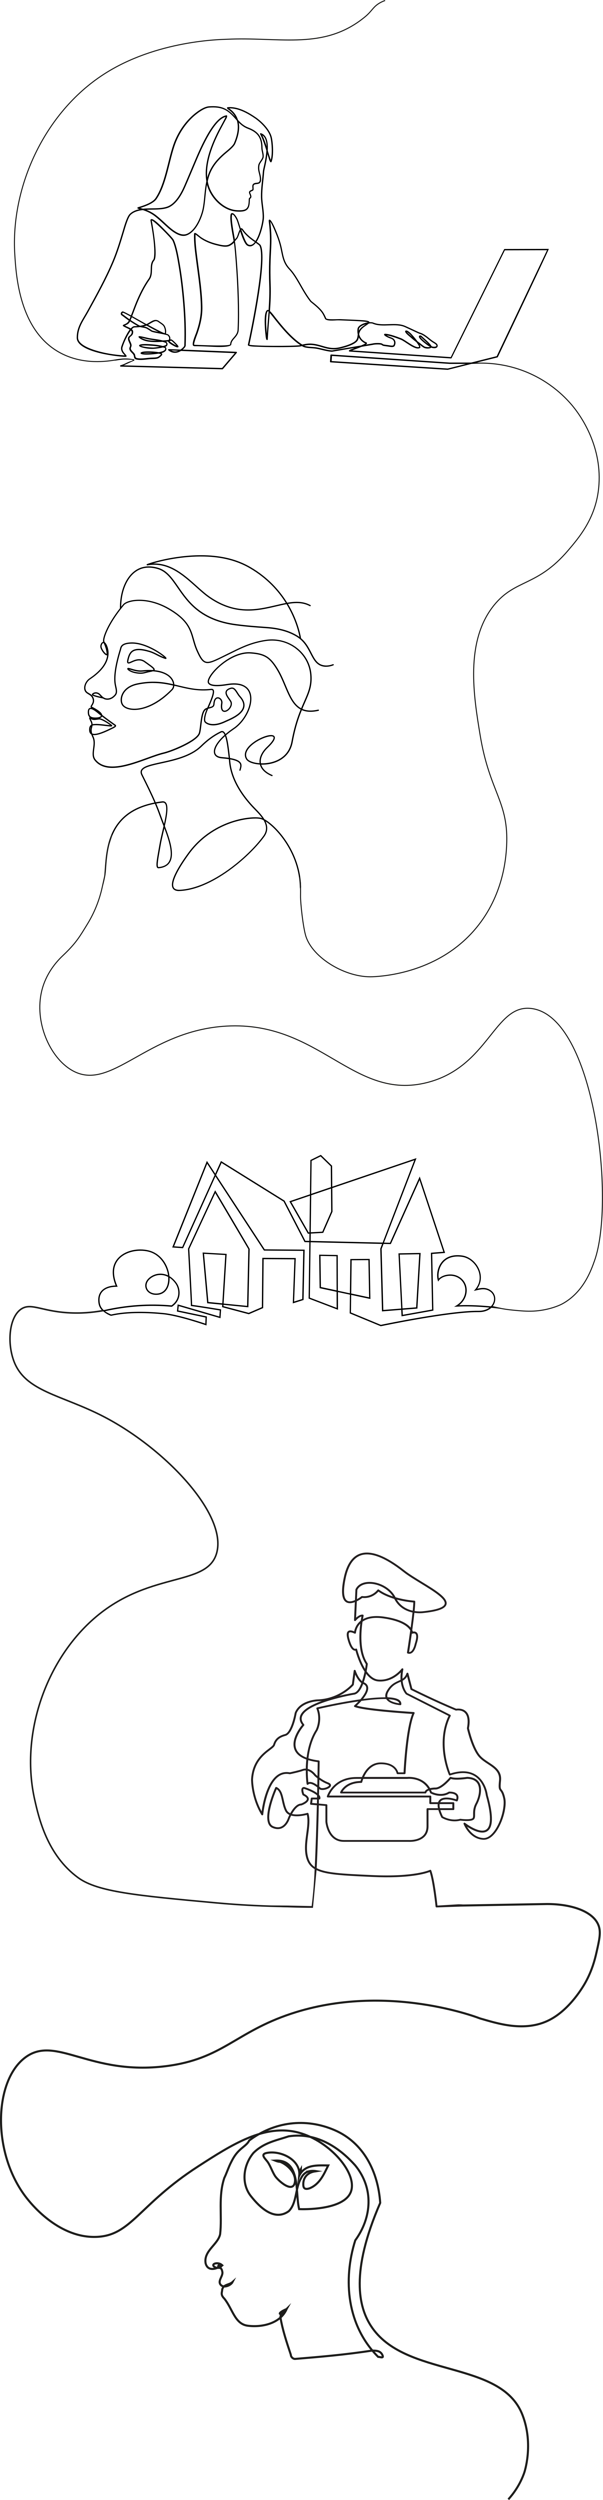 <?xml version="1.0" encoding="UTF-8"?>
<svg id="Layer_1" data-name="Layer 1" xmlns="http://www.w3.org/2000/svg" viewBox="0 0 290.09 1201.7">
  <defs>
    <style>
      .cls-1, .cls-2 {
        fill: #010101;
      }

      .cls-3 {
        fill: #231f20;
      }

      .cls-4, .cls-5, .cls-6 {
        fill: none;
        stroke: #1d1d1b;
      }

      .cls-4, .cls-6 {
        stroke-miterlimit: 10;
      }

      .cls-2 {
        fill-rule: evenodd;
      }

      .cls-5 {
        stroke-miterlimit: 1;
        stroke-width: .75px;
      }

      .cls-6 {
        stroke-width: .5px;
      }
    </style>
  </defs>
  <path class="cls-4" d="m220.39,915.96c14.28-.25,28.56-.51,42.84-.76,12.19.02,22.42,3.75,24.78,10.47,1.13,3.21.33,6.73-1.07,12.87-.65,2.84-1.93,8.28-5.27,14.31-.92,1.66-7.33,12.95-17.32,18.07-11.97,6.14-25.46,1.55-33.51-.75,0,0-44.47-17.58-90.73-2.26-26.88,8.9-32.98,21.76-60.24,25.22-36.74,4.67-53.02-15.21-67.76-4.14-15.47,11.62-16.01,47.38,1.51,68.52,2.33,2.82,15.2,18.34,32.75,17.69,16.79-.61,20.28-15.37,48.94-33.88,16.08-10.39,32.07-20.72,48.56-16.19,14.87,4.08,28.48,19.78,24.85,28.61-3.58,8.71-22.89,8.19-24.81,8.12-2-8,1-24-11.58-23.34.8.32,1.67.6,2.52.59-.77-.36-1.64-.51-2.52-.59,4.46.34,10.4,5.48,9.53,10.41-1,5.68-8.24-.94-9.58-3.06-1.27-2.01-2-4.31-3.27-6.33-1.13-1.79-4.14-3.97-.73-4.68,6.68-1.39,16.52,3.29,15.68,10.93.38-1.03.8-2.13.81-3.22-.53.94-.69,2.13-.81,3.22,2.72-5.54,8.73-4.96,13.95-4.93-2,4-4,9-9,11-3,1-3-1-3-2,0-4,3-6,6.4-6.24-.97-.06-1.96-.13-2.92,0,.89.25,1.97.17,2.92,0-4.4-.76-6.4,1.24-7.4,3.24-3,5-2,12-6,16-7,5-14-2-18-7-5-6-4-15,1-21,5-5,11-6,17-8,13-2,24,5,32,14,9,11,8,25,0,36-6,19-4,41,11,56,1,0,3,1,2-1s-3-2-5-2c-13,2-25,3-37,4-1,0-2-1-2-2-2-6-4-12-5-18,0-2,2-3,3-4-2.05,3.68-6.3,2.66,0,0-3,7-12,9-19,8-6-1-7-8-11-13-2-2-1-3-1.02-4.38.79-2.65,3.26-2.04,5.02-3.62-.92,1.77-4.68,3.31-6,1-1.01-1.76,1.42-3.9,1.07-5.81-.57-3.11-1.89-1.36-3.49-2.25-2.7-1.49,1.36-2.97,3.42-.94-3.12,3.34-2.06-2.03,0,0-3,2-7,3-8-1-1-6,6-9,7-14,1-9-1-18,2-27,1-2,2-5,3-7s2-4,4-6,4-3,5-5c12-9,27-11,41-5,14,6,21,20,22,35-14.5,33.36-10.28,50.06-4.53,59.02,16.3,25.38,62.53,16.09,72.94,42.82,5.61,14.4.85,27.95.85,27.95-2.09,5.93-5.33,10.16-7.62,12.71"/>
  <path class="cls-3" d="m243.03,864.23c-.6-2.65-1.22-3.42-1.66-3.98-.47-.59-.7-.88-.34-4.32.49-4.62-2.72-6.74-5.83-8.78-1.39-.92-2.83-1.86-3.93-3.03-3.3-3.51-5.44-12.45-5.67-13.41.72-3.86.24-6.6-1.44-8.14-1.71-1.57-4.06-1.34-4.69-1.24-9.79-4.08-19.66-8.98-21.12-9.72l-1.89-7.26c-.05-.19-.23-.33-.44-.34-.21,0-.4.12-.47.31-.45,1.3-1.11,2.04-1.92,2.58-.05-1.3.06-2.79.41-4.46.04-.21-.07-.42-.28-.5s-.44-.02-.57.15c-.04.06-4.41,5.84-11.2,5.23-2.24-.2-4.1-1.86-5.61-3.99.33-1.72.51-3.07.55-3.49.01-.1-.01-.21-.07-.29-3.9-5.67-3.14-15.3-2.45-20.07,2.34-1.65,5.74-2.18,10.11-1.55,8.95,1.28,11.88,4.16,12.83,5.77-.76,5.55-1.54,10.51-1.56,10.6-.03.21.09.41.3.48.65.23,1.28.19,1.86-.12,1.7-.91,2.38-3.98,2.45-4.33.99-2.97,1-4.83.03-5.68-.57-.5-1.31-.49-1.8-.4-.06-.2-.16-.45-.3-.74.38-2.8.76-5.74,1.03-8.27,2.03.31,3.62.17,4,.13h0c7.28-.74,10.92-2.08,11.45-4.22.77-3.09-5.34-6.82-11.81-10.76-3.04-1.86-6.19-3.78-8.45-5.56-9-7.07-16.16-9.79-21.27-8.06-3.9,1.32-6.57,5.21-7.91,11.58-1.42,6.71-1.01,10.58,1.25,11.85,1.2.68,2.71.44,4.08-.09l-.39,8.63c0,.19.12.37.31.44.19.07.41,0,.53-.15.43-.52,1.63-1.73,2.73-2.01-.09.45-.22,1.13-.35,1.98-2.25,1.75-2.94,4.04-3.14,5.14-1.03-.43-2.17-.71-2.92-.14-.76.58-.87,1.79-.34,3.81.86,3.26,1.93,5.12,3.18,5.53.27.09.5.1.7.08.41,1.55,1.84,6.36,4.37,10.08-.31,1.48-.71,3.09-1.21,4.59-.68-.58-2-2.02-3.09-5.14-.07-.2-.27-.32-.49-.3-.22.02-.39.18-.42.39l-.88,6.48c-.74.83-6.61,7.05-16.65,7.34-.35.01-8.39.4-10.82,6.34-.01.03-.02.06-.03.09-.45,2.62-2.18,9.56-4.69,10.23-3.19.84-4.89,2.34-5.69,5.02-.15.49-1.03,1.16-2.06,1.95-3.02,2.3-8.06,6.14-8.56,14.82,0,.1-.08,8.75,4.96,17.04.1.17.31.25.51.21s.35-.2.37-.4c.01-.14,1.37-14,7.44-18.28,1.56-1.1,3.34-1.47,5.26-1.08.07.01.13.01.2,0,.19-.04,4.57-.97,6.26-1.61.38-.15.83-.22,1.32-.19-.01,3.83.38,6.47.39,6.53.03.17.16.32.34.37.18.05.37,0,.49-.14.19-.22.43-.33.75-.34,1.03-.05,2.49.9,3.55,1.72-.02.88-.04,1.78-.06,2.72-2.1-1.57-5.56-2.71-6.13-2.89-.05-.02-.1-.02-.15-.02-.57,0-.88.27-1.05.49-.67.94.11,2.92.27,3.31.04.1.12.19.23.23,1.27.6,1.92,1.21,1.89,1.77-.05.96-2,1.87-2.77,2.16-2.24.07-4.12,2.66-5.24,4.66-.7-.33-1.28-.82-1.63-1.54-.74-1.51-1.1-3.16-1.46-4.75-.6-2.68-1.16-5.21-3.46-6.3-.12-.06-.25-.06-.37-.02s-.22.13-.27.24c-.31.68-7.49,16.68-1.45,19.38,1.66.74,3.21.82,4.59.23,2.65-1.14,3.71-4.33,3.81-4.63.16-.39.39-.91.68-1.49,2.72.79,6.26.01,7.55-.33.6,2.64.18,5.77-.27,9.07-.55,4.1-1.12,8.33.16,12.17.71,2.11,1.93,3.67,3.86,4.83-.14,3.48-.36,7.1-.7,10.85-.21,2.36-.46,4.66-.74,6.9-3.72-.08-7.45-.15-11.17-.23-.26,0-.53,0-.79-.01-4.1-.05-11.52-.05-11.53.14,0,.19,6.92.57,12.73.76,4.82.17,8.77.21,11.4.21.14-1.46.32-3.3.46-4.76.43-4.46.85-8.92,1.27-13.37,1.15.56,2.52,1,4.13,1.36,4.88,1.09,12.17,1.42,22.25,1.89l.46.02c17.92.82,25.65-1.62,27.59-2.38,1.56,4.72,2.82,16.5,2.83,16.63.02.23.23.4.47.4,3.72-.13,7.43-.26,11.15-.38,1.59-.35,2.37-.61,2.35-.8-.02-.21-1.01-.32-2.96-.33-3.37.21-6.74.41-10.11.62-.25-2.24-1.47-12.83-3-16.9-.04-.12-.15-.22-.27-.27s-.27-.04-.39.02c-.07.03-7.24,3.44-27.6,2.5l-.46-.02c-14.02-.64-22.02-1.01-26.38-3.33.47-9.36.81-20.59,1.03-30.16l3.17.27v7.59c0,.1.79,9.66,8.86,9.66h31.18c.36.02,4.63.24,7.36-2.17,1.45-1.28,2.19-3.06,2.19-5.29v-7.84h4.75c.29,1.06.76,2.24,1.4,3.56.04.07.09.14.17.18.17.11,4.21,2.61,9.02,1.36.82.1,4.9.57,6.29-.42.79-.56.79-1.5.78-2.58,0-1.29-.02-2.89,1.04-4.91,1.26-2.39,2.87-7.28.91-10.42-1.06-1.69-2.96-2.59-5.67-2.69-.03,0-.06,0-.1,0-.06,0-5.6.89-7.79.03-.2-.08-.42-.02-.55.14-1.17,1.42-4.71,5.07-6.99,4.96h-.02c-.24,0-1.35.02-2.49.28-3.51-5.92-10.42-5.43-10.95-5.38h-20.78c1.15-2.53,3.57-6.12,8.06-6.12,6.89,0,7.58,4.35,7.58,4.39.03.22.23.39.47.39h3.35c.25,0,.46-.19.47-.43,0-.22,1.06-21.93,4.34-28.78.06-.13.05-.29-.03-.42-.08-.13-.22-.21-.37-.22-.22-.01-21.53-1.33-27.37-3.08.53-.49,1.36-1.3,2.22-2.28,4.45-.6,8.65-.98,11.91-.91,1.51,2.59,6.56,2.96,6.77,2.97.26.02.48-.17.5-.41.07-.8-.23-1.48-.89-2.02-1.06-.86-3.12-1.28-5.75-1.38-.27-.78-.08-1.72.54-2.79,1.62-2.78,3.45-3.61,5.21-4.41.21-.1.42-.19.63-.29.5,3.97,2.34,5.94,2.45,6.06.04.04.08.07.12.09l20.41,10.32c-3.32,6.9-3.13,14.16-2.37,19.07.84,5.41,2.48,9.12,2.55,9.27.1.22.36.32.59.25,4.76-1.6,8.67-1.51,11.64.27,4.77,2.86,5.51,9.17,5.52,9.23,0,.02,0,.05.01.07,3.3,11.68,1.88,15.42.1,16.51-3.29,2.01-10.01-3.22-10.08-3.27-.16-.13-.4-.14-.57-.02-.17.12-.24.33-.17.52.11.3,2.87,7.29,9.47,7.62,1.8.09,3.56-.81,5.23-2.68,3.74-4.17,6.38-12.82,5.32-17.46Zm-44.56-78.99s.32-.12.68-.12c.23,0,.48.05.67.22.38.33.84,1.39-.3,4.78,0,.02,0,.04-.01.05-.16.83-.85,3.13-2,3.75-.22.12-.46.17-.7.14.19-1.19.73-4.73,1.31-8.81.12.04.24.05.36,0Zm.07-11.04c-2.57-.57-5.63-1.98-7.63-5.31,3.59.95,6.76,1.28,7.92,1.37-.02,1-.13,2.36-.28,3.94Zm-27.51-10.27c-.02.05-.04.1-.04.16l-.23,5.03c-1.29.56-2.68.86-3.65.31-1.27-.71-2.43-3.18-.8-10.9,1.28-6.04,3.73-9.71,7.3-10.91,4.78-1.61,11.64,1.05,20.36,7.91,2.31,1.82,5.48,3.75,8.54,5.62,5.63,3.44,12.02,7.34,11.4,9.81-.42,1.67-3.99,2.86-10.64,3.54h-.01c-.17.02-1.74.2-3.79-.13.19-1.86.3-3.45.3-4.53,0-.24-.19-.43-.44-.45-.07,0-4.31-.27-9.02-1.63-2.51-4.87-8.15-7.39-12.53-7.39h-.12c-3.19.03-5.61,1.33-6.64,3.55Zm2.81,3.34c-.45.36-1.22.9-2.12,1.38l.2-4.44c.9-1.84,2.99-2.91,5.75-2.94h.11c3.84,0,8.72,2.08,11.24,6.1-2.38-.78-4.79-1.84-6.77-3.3-.1-.08-.23-.11-.36-.09-.13.02-.24.09-.32.19-.11.15-2.7,3.59-7.38,3-.02,0-.04,0-.06,0h0c-.11,0-.22.04-.3.1Zm-2.53,10.3l.36-7.87c1.23-.6,2.23-1.32,2.61-1.62,4.24.45,6.91-2.06,7.77-3.03,2.28,1.59,5,2.7,7.6,3.48,2.16,4.23,5.8,5.91,8.8,6.55h0c-.24,2.22-.55,4.76-.89,7.26-1.53-1.82-5-4.17-12.87-5.29-4.19-.6-7.57-.18-10.07,1.24.17-1.02.31-1.63.31-1.66.03-.12,0-.26-.08-.36-.08-.1-.2-.17-.34-.18-1.2-.1-2.41.76-3.2,1.48Zm-32.11,94.8c-.42.82-.66,1.43-.69,1.51,0,.01,0,.02-.01.03,0,.03-.98,3.1-3.3,4.09-1.12.48-2.4.4-3.8-.23-4.2-1.88-.37-13.03,1.7-17.75,1.54,1.02,2,3.08,2.52,5.44.36,1.64.74,3.33,1.52,4.94.45.93,1.18,1.56,2.06,1.97h0Zm13.26-5.54l-2.29-.2.22-1.7h2.11c-.01.62-.03,1.25-.04,1.9Zm.06-2.79h-2.54c-.24,0-.44.17-.47.39l-.34,2.55c-.02.12.02.24.1.34.08.09.2.15.32.17l2.84.25c-.23,9.41-.56,20.44-1.01,29.69-1.47-1-2.43-2.32-3.01-4.07-1.22-3.65-.67-7.79-.13-11.79.48-3.58.94-6.96.13-9.86-.03-.12-.12-.22-.23-.28-.11-.06-.25-.07-.37-.03-.06.02-4.32,1.28-7.31.5,1.1-1.93,2.74-4.09,4.44-4.09.06,0,.11,0,.16-.03.34-.12,3.36-1.23,3.46-2.98.05-.92-.7-1.78-2.24-2.54-.3-.77-.58-1.94-.31-2.32.02-.03.06-.08.2-.1,2.26.72,5.05,1.98,6.32,3.17,0,.34-.01.68-.02,1.03Zm39.03-46.1c.29.23.47.5.54.8-1.15-.15-3.86-.62-5.13-1.98,2.14.13,3.75.5,4.59,1.18Zm-19.75-25.19c-.04-.15-.15-.27-.3-.32-.15-.05-.32-.02-.45.07,0,0-.18.11-.46,0-.42-.15-1.51-.94-2.55-4.89-.57-2.17-.18-2.75.01-2.9.25-.19.89-.26,2.51.5.14.07.31.06.45-.01s.23-.21.23-.36c0-.03.16-2.43,2.09-4.43-.66,5.09-1.08,13.9,2.66,19.49h0c-.08.64-.2,1.42-.35,2.29-2.53-4.16-3.82-9.35-3.84-9.44Zm-1.69,17.25c.05-.06.08-.14.1-.22l.66-4.85c1.16,2.53,2.4,3.66,2.99,4.08h0c-.95,2.54-2.21,4.56-3.79,4.68-.01,0-.03,0-.04,0-.32.05-3.16.54-6.84,1.44,4.49-2.24,6.9-5.1,6.93-5.14Zm-22.99,40.11c-.62-.03-1.19.07-1.68.25-1.49.56-5.36,1.41-6.02,1.55-.53-.1-1.05-.15-1.56-.15h0c-1.57,0-3.03.47-4.36,1.41-5.28,3.72-7.13,13.76-7.65,17.5-4.2-7.69-4.13-15.26-4.13-15.34.47-8.26,5.31-11.95,8.21-14.15,1.24-.95,2.14-1.63,2.37-2.4.71-2.37,2.17-3.64,5.04-4.4,3.49-.92,5.15-9.67,5.36-10.9,2.23-5.35,9.89-5.72,9.96-5.73.75-.02,1.47-.07,2.17-.15-4.83,1.75-9.22,4.08-10.36,6.96-.59,1.49-.3,3.01.87,4.53-1.13,1.35-5.61,7.13-3.66,11.94.84,2.07,2.75,3.64,5.69,4.71-.16,1.54-.24,3.01-.27,4.35Zm5.53,7.9c-1.07-.76-2.44-1.53-3.61-1.48-.25.01-.48.06-.7.14-.11-1.01-.29-2.98-.29-5.49,1.02.31,2.14,1.05,3.23,2.42.01.02.03.03.04.05.05.04.56.52,1.39,1.15-.02,1-.04,2.07-.06,3.2Zm.08-4.35c-.39-.32-.65-.55-.72-.62-1.3-1.64-2.69-2.48-3.95-2.79.02-1.3.09-2.71.24-4.19,1.33.41,2.84.73,4.54.95-.01.9-.05,3.28-.11,6.64Zm58.77,13.51h6.11v1.97h-5.98c-.16-.76-.2-1.42-.13-1.97Zm-2.15-7.01s.09,0,.13,0c2.84,0,6.49-3.99,7.42-5.06,2.49.74,7.35.01,7.93-.08,2.34.09,3.97.84,4.85,2.25,1.53,2.45.59,6.67-.94,9.57-1.16,2.2-1.15,4-1.14,5.31,0,1.03,0,1.58-.4,1.86-.86.61-3.95.47-5.69.23-.02,0-.04,0-.07,0h0s-.09,0-.13.02c-4.02,1.09-7.57-.78-8.22-1.15-.55-1.13-.95-2.16-1.22-3.07h6.22c.26,0,.47-.2.47-.45v-2.87c0-.25-.21-.45-.47-.45h-6.31c.1-.2.23-.38.38-.54,1.6-1.61,5.91-.46,7.43.12.12.04.25.04.36,0,.12-.05.2-.14.25-.25.51-1.27.47-2.32-.13-3.09-1.15-1.49-3.91-1.34-4.03-1.34-.08,0-.16.03-.23.07-3.35,2.12-7.28.44-8.08.06-.13-.33-.27-.64-.41-.94.79-.16,1.59-.21,2.04-.21Zm-2.45,1.61c.04.1.11.18.21.24.2.11,4.91,2.61,9.11.05.74-.02,2.43.12,3.09.98.34.44.39,1.05.16,1.83-1.47-.49-5.99-1.76-8,.25-.32.32-.56.7-.71,1.15h-3.28v-2.74c0-.25-.21-.45-.47-.45h-48.65c.33-.79,1.07-2.28,2.44-3.75,2.63-2.84,6.21-4.28,10.65-4.28h2.32c-.16.43-.27.78-.33,1.02-7.65.16-9.72,5.17-9.8,5.38-.05.14-.03.29.05.41.09.12.23.19.39.19h40.59c.23,0,.43-.16.46-.37.09-.5.61-.84,1.27-1.08.18.36.35.75.51,1.16Zm-10.96-6.71s.04,0,.06,0c.3-.03,6.63-.67,9.96,4.76-.74.28-1.38.71-1.65,1.36h0s-39.48,0-39.48,0c.79-1.3,3.2-4.2,8.97-4.2.22,0,.41-.15.46-.35,0-.02.15-.65.5-1.56h21.18Zm-25.49-35.31c-.12.1-.17.25-.15.4.03.15.13.28.28.34,4.33,1.76,23.78,3.09,27.7,3.34-2.93,7.03-3.98,25.01-4.14,28.1h-2.53c-.36-1.2-1.98-4.78-8.42-4.78-5.23,0-7.9,4.27-9.07,7.01h-2.67c-11.29,0-14.18,9.15-14.21,9.25-.04.13-.01.28.08.39.09.11.23.18.38.18h48.84v2.74c0,.25.21.45.47.45h3.55c-.06.58-.02,1.24.12,1.97h0s-5.01,0-5.01,0c-.26,0-.47.2-.47.45v8.28c0,1.97-.63,3.53-1.89,4.63-2.48,2.2-6.63,1.94-6.67,1.94h-31.24c-7.06,0-7.88-8.42-7.92-8.81v-7.95c0-.23-.19-.42-.43-.44l-3.66-.32c.02-.67.03-1.33.04-1.98h.22c.22,0,.4-.14.46-.34.17-.66-.1-1.3-.63-1.9.02-.95.04-1.88.06-2.78.04.04.08.07.12.11.03.03.06.05.09.07,1.07.61,3.14.21,4.41-.54.95-.56,1.1-1.12,1.07-1.5-.05-.54-.51-.98-1.37-1.31-1.64-.63-3.14-1.58-4.21-2.37.08-4.34.12-7.23.12-7.74,0-.23-.17-.42-.41-.45-1.9-.23-3.56-.58-4.98-1.03.52-4.36,1.74-9.19,4.33-13.26,0-.01.01-.02.02-.03.11-.2,2.51-4.88.53-10.4,5.15-1.2,12.34-2.66,19.15-3.64-.76.81-1.48,1.49-1.98,1.93Zm-16.87,38.98c.02-1.14.04-2.23.06-3.24,1.06.73,2.4,1.52,3.87,2.09.56.21.77.43.78.56.01.14-.18.39-.63.66-1.05.63-2.7.89-3.38.56-.12-.11-.37-.34-.71-.62Zm19.76-41.92c-9.92,1.37-20.04,3.73-20.8,3.91-.13.03-.24.11-.3.23-.06.11-.07.25-.02.37,2.09,5.2-.16,9.85-.31,10.14h0c-2.62,4.12-3.87,8.99-4.42,13.39-2.55-.97-4.2-2.34-4.92-4.12-1.98-4.87,3.68-11.26,3.74-11.32.15-.16.15-.4,0-.57-1.15-1.37-1.46-2.66-.95-3.94,2.55-6.42,24.01-10.18,24.8-10.31,2.03-.17,3.51-2.43,4.55-5.15.83.36,1.3.87,1.45,1.55.34,1.59-1.17,3.91-2.82,5.83Zm19.36-9.38c-.3.15-.62.29-.95.44-1.81.82-3.86,1.75-5.63,4.78-.69,1.18-.92,2.25-.71,3.2-.18,0-.36,0-.54,0-2.99,0-6.55.31-10.19.78,1.48-1.86,2.77-4.08,2.39-5.83-.21-.98-.91-1.73-2.06-2.21.46-1.34.83-2.75,1.11-4.04,1.56,1.97,3.47,3.46,5.77,3.66,5.31.47,9.15-2.53,10.94-4.33-.17,1.31-.2,2.49-.14,3.55Zm44.28,73.69c-1.47,1.64-2.97,2.43-4.46,2.36-4.13-.21-6.66-3.44-7.84-5.45,1.78,1.16,4.78,2.83,7.35,2.83.83,0,1.61-.17,2.29-.59,3.01-1.84,3.11-7.55.31-17.46-.07-.59-.94-6.85-5.95-9.86-3.13-1.88-7.18-2.05-12.03-.5-.97-2.42-5.8-15.74.15-27.61.11-.22.02-.47-.2-.59l-20.72-10.48c-.29-.33-1.82-2.28-2.19-5.87.83-.48,1.59-1.09,2.17-2.08l1.61,6.18c.03.12.12.23.24.29.11.05,10.87,5.48,21.5,9.89.09.04.19.05.29.03,0,0,.38-.07.92-.07h0c.85,0,2.11.18,3.08,1.07,1.44,1.33,1.83,3.83,1.14,7.42-.01.06,0,.12,0,.17.09.41,2.27,10.04,5.91,13.91,1.17,1.25,2.66,2.23,4.09,3.17,3.01,1.99,5.86,3.86,5.43,7.96-.38,3.64-.13,4.12.53,4.95.39.5.94,1.18,1.5,3.63.9,3.94-1.29,12.42-5.12,16.69Z"/>
  <path class="cls-1" d="m240.89,628.69c-.04-.08-2.72-.58-3.98-.71.5-.6.86-1.26,1.07-1.9.73-2.16.04-4.42-1.75-5.75-2.24-1.67-4.54-1.35-6.64-.88,1.86-2.62,2.26-5.82,1.09-8.92-1.41-3.72-4.77-6.56-8.36-7.06-5.21-.73-8.11,1.17-9.62,2.9-2.41,2.76-2.79,6.59-2.12,8.99l.19.67.39-.57c.66-.98,2.13-1.79,3.84-2.1,1.25-.23,3.7-.38,5.95,1.2,1.93,1.36,2.99,3.51,2.91,5.92-.1,2.81-1.7,5.42-4.3,6.99l-1.12.68,1.3-.08c4.19-.26,9.68-.12,15.72.44-1.2.92-2.92,1.57-5.27,1.54-13.6-.16-44.99,6.35-46.98,6.76l-14.37-5.95.11-8.44,9.25,1.98-.35-19.3-9.31.06-.22,16.48-5.77-1.23-.06-17.18-8.96-.16.22,16.12,8.16,1.74.03,7.72-12.86-4.91.34-26.62,34.39.8-.88,2.29.83,30.15,9.25-.74.16,3.11,15.33-2.75-.55-27.23,6.18-.49-12.21-36.76-14.32,31.86-2.86-.07,15.39-39.99.25-.64-40.52,13.75-.08-10.05-5.42-5.27-5.05,2.5-.21,16.48-9.91,3.36,8.94,15.6.73-.04-.04,3.46-1.91-.04-10-19.3-30.61-19.06-2.75,6.09-4.02-6.14-16.7,41.63,5.23.37,15.58-34.53,23.25,35.52.09.14,18.9.14-.49,23.12-3.89,1.22.78-20.93-16.09-.09-.22,23.72-6.32,2.73-12.15-3.22.04-.62,11.96,1.18.62-28.04c0-.08-2.72-4.73-8.18-13.95-4.07-6.88-8.13-13.75-8.13-13.75l-.31-.52-13,27.98c-.04.08-.06.18-.06.28.4,7.3,1.43,26.39,1.38,27.08l-.02.3.3.04c3.83.49,11.99,1.83,13.62,2.1l-.2,2.9-20.07-5.84-.35,3.45,13.77,2.89-.11,2.93c-2.27-.77-13.49-4.48-20.17-5.12-7-.68-17.03-1.1-25.13.73-1.04-.44-2.05-.93-2.92-1.57,10.74-2.4,21.44-3.12,32.02-2.14h.11s.09-.05.09-.05c1.92-1.3,3.14-3.11,3.52-5.24.39-2.17-.13-4.5-1.38-6.24-1.09-1.51-2.26-2.52-3.38-3.18-.15-1.59-.59-3.23-1.29-4.8-1.43-3.18-3.81-5.63-6.7-6.91-4.56-2.01-12.12-1.57-16.4,2.66-2.3,2.27-4.39,6.46-1.51,13.53-2.99.06-5.41.97-6.85,2.6-1.27,1.44-1.75,3.38-1.43,5.76.21,1.55.89,2.73,1.81,3.66-.76.08-1.65.22-2.61.48-.87.23.33.43,1.69.18.49-.09.97-.18,1.45-.28.45.4,1.03.86,1.76,1.28.68.4,1.32.68,1.86.88l.09.04.1-.02c8.03-1.84,18.04-1.42,25.02-.74,7.35.71,20.3,5.18,20.43,5.23l.41.14.17-4.33-13.74-2.88.21-2.11,20.1,5.85.29-4.28-.29-.05c-.09-.02-9.27-1.54-13.65-2.11-.07-3.01-1.31-25.6-1.37-26.84l12.48-26.87c2.18,3.68,15.09,25.52,15.91,26.93l-.6,27.26-11.29-1.11,1.47-23.88-11.58-.66,2.2,24.4,7.23.71-.07,1.17,12.77,3.39.11.03,6.91-2.98.22-23.5,14.8.08-.79,21.18,5.2-1.64.52-24.22-19.21-.14-23.38-35.71,2.62-5.8,29.84,18.58,10.09,19.48,2.29.05-.35,27.07,14.15,5.4-.03-8.51,5.76,1.23-.12,9,14.96,6.19.1-.02c.32-.07,32.24-6.77,46.42-6.77.18,0,.35,0,.52,0,2.84.03,4.86-.87,6.17-2.09,1.46.14,2.96.32,4.48.52.02-.13.04-.26.06-.4Zm-71.71-22.92h0s8.05-.05,8.05-.05l.33,17.86-8.59-1.84.21-15.98Zm-14.78,12.86l-.21-14.94,7.67.14.06,16.41-7.52-1.61Zm37.94-15.58l9.34-.17-1.49,25.51-6.56.52-1.3-25.86Zm-4.32-5.05l13.82-30.75,11.43,34.43-5.97.47.56,27.29-14.07,2.53-.12-2.4,7.14-.57,1.56-26.76-10.69.19,1.33,26.54-8.6.68-.81-29.35.92-2.38,3.51.08Zm-38.08-40.02l4.29-2.12,4.9,4.77.08,9.99-9.49,3.22.2-15.86Zm-.21,16.54l9.5-3.22.09,10.99-4.26,9.72-5.56.3.23-17.79h0Zm-.24,18.43h0l6-.33,4.48-10.2-.09-11.34,39.42-13.38-15.22,39.57-34.62-.81.05-3.51Zm-61.82,6.38h0s-3.91-.27-3.91-.27l15.91-39.68,3.57,5.45-15.57,34.5Zm-7.01,17.82h0c-.76,3.12-2.94,4.79-5.98,4.61-1.92-.12-3.45-1.14-3.98-2.66-.51-1.46,0-3.07,1.36-4.3,1.41-1.27,3.24-1.96,5.12-1.96.27,0,.54.01.81.04.83.09,1.84.34,2.91.91.09,1.18,0,2.32-.25,3.36Zm-32.68,9.01h0c-.3-2.19.13-3.95,1.27-5.25,1.81-2.05,4.88-2.38,6.67-2.38.06,0,.12,0,.18,0h.49s-.19-.45-.19-.45c-3.01-7.02-1.02-11.09,1.19-13.27,3.96-3.92,11.31-4.47,15.69-2.53,4.37,1.93,7,6.5,7.56,10.75-1.01-.48-1.97-.7-2.77-.79-2.34-.25-4.68.51-6.43,2.08-1.56,1.4-2.14,3.27-1.54,4.98.62,1.77,2.36,2.96,4.55,3.09,3.38.21,5.8-1.65,6.64-5.09.24-.98.33-2.03.29-3.12.94.62,1.9,1.5,2.81,2.76,1.14,1.58,1.62,3.78,1.27,5.75-.34,1.92-1.43,3.56-3.16,4.76-10.77-.98-21.67-.22-32.6,2.28-.99-.89-1.71-2.03-1.92-3.58Zm52.28-.34l-2.09-23.14,10.2.58-1.43,23.21-6.68-.66Zm48.61-33.48h0l-.38.02-8.35-14.58,8.96-3.04-.23,17.6Zm87.27,35.58h0c-4.33-.42-8.39-.62-11.92-.62-1.18,0-2.3.02-3.35.07,2.22-1.71,3.56-4.21,3.65-6.87.09-2.63-1.07-4.98-3.18-6.46-2.44-1.72-5.08-1.55-6.43-1.3-1.57.29-2.97.97-3.82,1.85-.41-2.3.15-5.52,2.13-7.78,2.02-2.31,5.15-3.24,9.05-2.69,3.37.47,6.52,3.15,7.85,6.65.71,1.86,1.44,5.51-1.54,9.01l-.64.74,1.13-.27c2.24-.53,4.56-1.08,6.82.6,1.59,1.19,2.18,3.12,1.53,5.04-.23.69-.65,1.4-1.26,2.03Z"/>
  <g>
    <path class="cls-1" d="m86.16,428.32c-1.55,0-2.59-.48-3.11-1.44-.81-1.51-.26-4.07,1.69-7.83,1.31-2.53,3.24-5.54,5.73-8.96,6.5-8.93,14.81-13.16,20.64-15.14,6.94-2.35,12.62-2.37,14.56-1.83.15.04.3.09.46.15-1.06-1.5-2.42-2.9-3.68-4.19-.48-.49-.94-.96-1.35-1.41-10.13-10.98-10.78-19.59-10.99-22.42-.02-.26-.03-.46-.05-.62-.04-.31-.07-.62-.11-.93-.55-4.8-1.25-10.78-2.79-11.63-.23-.12-.46-.12-.73.01-3.32,1.61-6.3,3.76-9.38,6.77-5.07,4.96-13.05,6.71-19.47,8.11-4.5.98-8.38,1.83-9.18,3.49-.25.52-.19,1.13.17,1.86l.22.45c2.08,4.18,4.21,8.45,6.11,12.87,1.01-.19,2.04-.34,3.11-.47.74-.09,1.33.11,1.76.58,1.44,1.61.66,6.26-.47,11.29,2.39,6.27,4.88,13.54,2.41,17.51-1.03,1.65-2.84,2.6-5.4,2.83-.27.02-.5-.06-.68-.25-.73-.79-.32-3.33.61-8.54.15-.83.3-1.7.46-2.61.3-1.77.79-3.87,1.31-6.09.21-.92.43-1.86.65-2.8-.18-.47-.36-.94-.54-1.4-.51-1.32-.99-2.58-1.4-3.71-.67-1.91-1.41-3.78-2.2-5.63-21.64,4.23-22.77,20.79-23.54,31.95-.28,4.07-1.9,9.3-2.05,9.21-.15-.09-.19-.28-.1-.43,1.04-1.68,1.27-4.99,1.53-8.82.41-5.96.91-13.38,4.52-19.79,1.97-3.49,4.71-6.35,8.14-8.49,3.11-1.94,6.88-3.35,11.25-4.22-1.87-4.36-3.98-8.59-6.04-12.72l-.22-.45c-.45-.9-.51-1.71-.17-2.4.93-1.94,4.76-2.77,9.61-3.83,6.34-1.39,14.23-3.11,19.16-7.95,3.12-3.06,6.16-5.25,9.54-6.88.45-.22.91-.22,1.31,0,1.83,1.01,2.48,6.65,3.11,12.1.04.31.07.62.11.93.02.17.04.38.06.64.21,2.78.84,11.22,10.82,22.04.41.44.86.91,1.34,1.4,1.45,1.49,3.13,3.22,4.28,5.12,2.7,1.45,6.57,4.91,9.98,9.8,3.41,4.89,7.46,12.76,7.69,22.78,0,.3-.13,1.22-.3,1.22s-.32-.87-.32-1.15c-.21-9.9-4.21-17.67-7.58-22.5-2.97-4.25-6.35-7.45-8.89-9.08,1.08,2.27,1.27,4.76-.63,7.37-3,4.12-8.99,10.54-16.81,16.18-5.94,4.29-14.9,9.49-23.8,9.92-.13,0-.26,0-.39,0h0Zm36.65-34.86c-2.78,0-6.96.55-11.49,2.09-5.75,1.95-13.94,6.12-20.34,14.91-5.95,8.18-8.57,13.91-7.38,16.12.43.8,1.41,1.17,2.92,1.1,15.08-.72,32.86-15.85,40.13-25.85,1.96-2.69,1.5-5.25.12-7.59-.46-.24-.89-.42-1.25-.52-.6-.17-1.53-.27-2.71-.27h0Zm-43.74,4.69c-.14.63-.29,1.26-.44,1.89-.52,2.21-1,4.3-1.3,6.05-.16.91-.31,1.77-.46,2.61-.71,3.98-1.31,7.41-.76,8.01.03.04.08.06.16.05,2.39-.21,4-1.04,4.93-2.53,2.21-3.54.1-10.15-2.13-16.08h0Zm-3.9-11.92c.77,1.82,1.49,3.67,2.16,5.54.4,1.13.88,2.37,1.39,3.7.07.17.13.34.2.52.95-4.4,1.57-8.51.41-9.81-.29-.32-.69-.45-1.22-.38-1.02.12-1.99.27-2.93.44h0Z"/>
    <path class="cls-1" d="m130.81,373.07s-.08,0-.12-.03c-3.15-1.34-5.1-3.25-5.68-5.55-3.07-.18-5.72-1.1-6.59-2.49-1.56-2.48-.28-5.48,3.51-8.23,3.53-2.56,8.79-4.44,10.05-2.93.81.97-.26,2.87-3.18,5.64-2.47,2.35-3.66,5.05-3.27,7.41,1.3.04,2.69-.05,4.09-.32,3.38-.65,9.25-2.83,10.58-10.09,1.71-9.36,4.1-14.82,6.03-19.2,1.99-4.54,3.43-7.83,2.99-13.02-.41-4.84-2.78-9.21-6.68-12.3-4.12-3.26-9.32-4.62-14.64-3.83-6.62.98-11.42,3.33-15.27,5.21-.29.14-.57.28-.84.41-1.24.6-2.39,1.17-3.4,1.67-4.18,2.07-6.67,3.31-8.52,3.31-.42,0-.81-.06-1.18-.2-1.59-.57-2.68-2.42-4.12-5.63-.85-1.88-1.35-3.65-1.83-5.36-1.4-4.96-2.61-9.24-11.36-14.43-5.81-3.45-10.89-4.23-14.13-4.27-4-.05-6.73,1.01-7.58,2.03-4.26,5.09-6.6,9.22-7.81,11.78-1.53,3.23-1.82,5.13-1.65,5.64.03.05.1.21.21.45.57.44.95,1.28,1.05,1.5,1.34,3.16,2.09,9.48-8.06,16.27-1.78,1.19-2.76,3.55-2.14,5.15.3.77.9,1.13,1.61,1.54.7.42,1.49.89,1.97,1.85.94,1.9.12,3.25-.38,4.06-.12.19-.28.45-.29.55,0,0,.01,0,.03.01,2.2,1.1,4.72,2.63,4.99,4.01,2.05,1.57,3.79,2.85,6.36,4.66.28.2.31.44.3.57-.05.53-.81.93-2.06,1.52-.18.09-.36.17-.52.25-4.24,2.09-7,2.93-8.61,2.61.1.27.23.55.36.84.87,1.87.61,3.84.35,5.73-.26,1.96-.51,3.81.62,5.22,5.07,6.32,16.03,2.34,24.84-.86,2.89-1.05,5.62-2.04,7.85-2.56,3.82-.89,15.67-5.74,16.92-9.28.29-.82.46-2.3.65-3.86.39-3.3.82-7.04,2.57-7.98.28-.15.58-.27.87-.36.06-.14.12-.27.18-.42,1.14-2.59,3.06-6.93,2.33-7.92-.07-.09-.19-.2-.55-.16-6.2.72-11.08-.45-15.79-1.58-.66-.16-1.33-.32-2-.47-.07.8-.37,1.52-.89,2.06-3.27,3.38-6.73,5.93-10.26,7.58-2.98,1.39-5.93,2.08-8.53,1.99-2.33-.08-4.25-.81-5.26-2.01-.97-1.15-1.18-3.1-.54-4.96.98-2.87,3.71-4.97,7.48-5.78,7.13-1.52,12.45-.76,17.37.34-.05-.51-.2-1.05-.45-1.57-.51-1.06-1.67-2.54-4.26-3.55-1.43-.56-3.11-.91-5.01-1.03-.36.12-.82.22-1.4.33-.66.12-1.18.26-1.7.4-1.4.37-2.5.67-4.95.25-2.45-.41-4.03-1.45-4.23-2.05-.06-.17-.03-.34.08-.46.2-.22.55-.16.8-.09.33.09.68.19,1.05.3,1.5.45,3.36,1.01,5.3.81,1.78-.18,3.43-.23,4.95-.13.29-.11.37-.19.38-.24,0-.03,0-.23-.75-.87-.62-.52-1.56-1.19-2.87-2.12-.25-.17-.5-.36-.77-.55-2.18-1.55-4.39-.56-6,.16-.93.42-1.6.72-2.02.35-.39-.34-.37-1.07.1-2.7.38-1.32.96-2.78,2.43-3.58,1.69-.93,4.22-.84,7.97.27,1.57.47,2.69,1.04,3.87,1.65.94.48,1.9.98,3.13,1.43-.87-.75-2.63-2.04-4.96-3.31-2.76-1.5-6.85-3.27-10.7-3.17-4.31.11-4.67,1.59-4.91,2.58-.03.12-.06.23-.09.34-2.34,7.62-3.16,13.29-2.43,16.87.05.25.11.5.16.74.38,1.72.7,3.21-.36,4.44-2.25,2.59-4.76,2.15-5.78,1.56-.09-.05-.17-.1-.24-.15-1.98-.41-3.42-.77-4.27-1.07-.79-.28-1.1-.52-1.1-.85,0-.03,0-.07,0-.07,0-.02,0-.04.01-.05.11-.37.63-.74,1.25-.9.56-.14,1.66-.22,2.72.82.28.28.49.5.65.68.33.36.51.56,1.02.88,0,0,0,0,.01,0,.08.05.17.1.27.16.86.5,3.01.85,4.99-1.42.86-.99.58-2.27.23-3.9-.05-.24-.11-.49-.16-.74-.75-3.68.07-9.46,2.44-17.18.03-.09.05-.19.08-.3.26-1.1.71-2.93,5.5-3.05,3.99-.1,8.19,1.71,11.01,3.25,2.91,1.59,5.52,3.56,5.82,4.2.11.23,0,.38-.04.43-.17.2-.44.11-.53.08-1.67-.53-2.86-1.14-4.01-1.73-1.15-.6-2.24-1.16-3.76-1.61-3.53-1.04-5.98-1.15-7.49-.32-1.26.69-1.78,2.01-2.13,3.21-.5,1.76-.33,2.02-.29,2.05.12.11.9-.24,1.36-.45,1.65-.74,4.15-1.86,6.62-.1.27.19.52.37.77.55,2.94,2.09,4.04,2.87,3.87,3.63-.01.06-.04.12-.07.18,1.64.16,3.11.5,4.4,1.01,2.78,1.09,4.04,2.7,4.6,3.86.32.66.49,1.34.53,1.99.72.16,1.43.34,2.13.51,4.88,1.17,9.48,2.28,15.58,1.57.63-.07.96.18,1.13.41.87,1.18-.5,4.54-2.24,8.49.05-.01.1-.03.15-.04,1.22-.31,1.91-.52,1.97-1.46.13-2.14.88-2.93,1.49-3.2.6-.27,1.32-.16,1.92.3.76.59,1.16,1.56,1.01,2.49-.4,2.45.16,3.18.53,3.4.47.27,1.21.09,1.93-.48.94-.75,1.78-2.12,1.39-3.36-.1-.33-.46-.83-.84-1.36-.85-1.19-1.91-2.67-1.46-3.96.28-.8,1.07-1.38,2.42-1.77,1.64-.47,2.56.99,3.45,2.4.36.57.73,1.16,1.13,1.6,1.68,1.84,2.35,3.64,1.99,5.35-.76,3.57-5.83,5.79-8.26,6.86-.34.15-.63.28-.85.38-6.56,3.14-9.68.67-10.1-.1-.76-1.42.54-4.88.6-5.02.11-.28.25-.61.4-.98-.08.03-.15.07-.22.11-1.46.79-1.89,4.51-2.24,7.51-.2,1.67-.37,3.11-.68,4-.76,2.15-4.65,4.44-7.78,5.98-3.68,1.81-7.69,3.26-9.59,3.7-2.19.51-4.9,1.49-7.78,2.54-5.45,1.98-11.71,4.25-16.99,4.25-3.43,0-6.45-.96-8.55-3.59-1.3-1.62-1.03-3.6-.75-5.7.24-1.81.5-3.68-.3-5.39-.23-.5-.42-.96-.57-1.4-.38-.23-.66-.57-.85-1.03-.26-.64-.49-2.94.9-3.68,0-.26-.04-.52-.1-.77-.07-.29-.31-.77-.51-1.2-.42-.88-.62-1.28-.34-1.52.03-.03.07-.05.1-.07-.75-.65-.88-1.62-.88-2.5,0-1.02.29-1.67.85-1.93.24-.11.51-.14.8-.1-.15-.09-.25-.21-.29-.36-.09-.32.11-.65.36-1.06.48-.79,1.14-1.86.35-3.45-.39-.79-1.04-1.18-1.73-1.59-.74-.44-1.5-.89-1.87-1.85-.72-1.85.37-4.55,2.37-5.9,6.13-4.1,8.15-7.99,8.49-11.05-.09.04-.22.06-.38.01-.67-.18-1.68-1.34-2.23-2.31-.4-.7-.84-1.49-.64-2.48.13-.64.59-1.59,1.33-1.68-.56-1.72,2.13-9.12,9.58-18.02,2.14-2.55,12.02-4.13,22.51,2.1,8.96,5.32,10.26,9.93,11.64,14.8.48,1.69.97,3.44,1.8,5.27,1.37,3.05,2.38,4.8,3.76,5.3,1.74.62,4.23-.62,9.21-3.08,1.01-.5,2.15-1.07,3.4-1.67.27-.13.55-.27.84-.41,3.89-1.9,8.74-4.27,15.46-5.26,2.78-.41,5.53-.26,8.19.47,2.54.69,4.88,1.87,6.93,3.49,4.04,3.2,6.49,7.72,6.91,12.74.45,5.35-1.02,8.7-3.04,13.32-1.91,4.36-4.29,9.78-5.98,19.06-.56,3.05-1.95,5.55-4.15,7.41-1.83,1.56-4.23,2.66-6.93,3.18-1.34.26-2.74.36-4.07.33.59,2.02,2.4,3.72,5.27,4.94.16.07.23.25.17.41-.05.12-.17.19-.29.19h0Zm-.37-19.14c-1.78,0-5.27,1.27-8.14,3.35-1.65,1.2-5.28,4.31-3.35,7.39.69,1.1,3.03,1.99,5.94,2.19-.36-2.53.9-5.37,3.48-7.83,3.68-3.51,3.33-4.55,3.13-4.79-.18-.21-.55-.32-1.05-.32h0Zm-86.04-1.36s.04.02.06.03c1.33.5,4.12-.31,8.52-2.47.17-.08.35-.17.53-.25.51-.24,1.55-.73,1.69-.99,0,0-.01-.01-.03-.02-2.44-1.73-4.15-2.98-6.08-4.45-.17.35-.53.63-1.07.81,1.69.26,4.9,2.47,5.81,3.25.23.2.18.4.15.48-.15.35-.53.33-3.06.03-2.06-.25-5.1-.61-6.4-.25-.03.34-.11.7-.23,1.09-.26.84-.24,1.69.08,2.76h0Zm-.57-3.36c-.44.63-.42,1.69-.3,2.27-.06-.65,0-1.25.18-1.85.04-.14.08-.28.11-.42h0Zm2.33-1.26c1.45,0,3.27.22,4.85.41.69.08,1.44.17,1.95.21-1.54-1.16-4.38-2.86-5.31-2.74-.25.03-.48.07-.69.1-1.53.22-2.17.3-3.27-.29.07.14.14.3.2.43.23.47.46.96.55,1.32.06.23.1.47.11.71.44-.1.99-.13,1.6-.13h0Zm53.98-7.24c-.26.58-.47,1.09-.63,1.49-.49,1.28-1.09,3.64-.63,4.5.09.17.79.91,2.35,1.2,1.33.25,3.62.22,6.94-1.36.23-.11.52-.24.86-.39,2.34-1.03,7.21-3.16,7.9-6.42.32-1.5-.3-3.11-1.84-4.79-.45-.49-.83-1.1-1.2-1.69-.97-1.54-1.64-2.45-2.75-2.13-1.13.32-1.8.79-2,1.37-.34.99.61,2.32,1.38,3.39.43.6.8,1.12.93,1.54.47,1.53-.5,3.17-1.6,4.04-.94.75-1.93.95-2.63.53-.62-.37-1.27-1.37-.83-4.04.12-.7-.19-1.44-.77-1.89-.42-.32-.89-.41-1.28-.23-.64.29-1.04,1.24-1.13,2.67-.09,1.44-1.28,1.74-2.44,2.03-.21.05-.42.11-.63.16h0Zm-56.5.11c-.12,0-.23.02-.32.06-.4.18-.48.84-.48,1.37,0,1.52.44,2.54,2.64,2.62,2.11.08,2.99-.39,3.09-.81,0-.01,0-.03,0-.04-.28-.22-.57-.44-.87-.67-.09-.07-.21-.17-.36-.3-.69-.58-2.64-2.23-3.71-2.23h0Zm30.02-12.52c-2.33,0-4.86.24-7.66.83-3.55.76-6.1,2.71-7.01,5.37-.56,1.64-.39,3.39.43,4.36.89,1.06,2.64,1.71,4.8,1.79,5.6.19,12.44-3.31,18.31-9.37.43-.45.68-1.07.72-1.76-2.95-.66-6.04-1.21-9.58-1.21h0Zm-28.79,5.53c.22.15.98.49,3.64,1.08-.05-.05-.09-.1-.14-.16-.17-.18-.35-.38-.63-.66-.82-.82-1.67-.77-2.1-.66-.4.09-.66.28-.77.4h0Zm17.25-12.08c.49.39,1.62,1.03,3.46,1.33,2.31.39,3.36.11,4.68-.24.2-.05.4-.11.62-.16-.75.03-1.53.08-2.34.16-2.05.21-3.99-.37-5.54-.83-.31-.09-.6-.18-.88-.26h0Zm-12.4-12.63h-.02c-.33.03-.69.64-.8,1.18-.15.76.22,1.42.57,2.05.59,1.04,1.44,1.84,1.78,1.99.12-1.55-.85-4.03-1.34-5.17-.07-.04-.13-.06-.19-.06h0Z"/>
    <path class="cls-1" d="m115.46,370.51s-.06,0-.09-.01c-.17-.05-.26-.22-.22-.39.03-.11.06-.21.09-.32.3-1.04.59-2.03.03-2.84-.85-1.24-3.65-2.03-8.54-2.42-2.63-.21-3.5-1.43-3.75-2.42-.79-3.02,2.86-7.8,9.32-12.16,2.71-1.83,5.12-4.78,6.61-8.09,1.5-3.34,1.84-6.57.92-8.88-1.3-3.27-4.91-4.52-10.45-3.62-5.46.89-8.51.56-9.32-1-.51-.98.29-2.57,1.05-3.73,1.68-2.56,4.72-5.44,7.93-7.52,2.81-1.82,7.11-3.92,11.6-3.6,6.75.48,9.42,2.12,13,7.95,1.57,2.56,2.74,5.34,3.87,8.02,1.56,3.7,3.03,7.2,5.32,9.45,2.52,2.48,5.77,3.16,10.23,2.15.17-.04.34.07.37.24.04.17-.07.34-.24.37-4.69,1.06-8.12.33-10.81-2.31-2.38-2.34-3.88-5.89-5.46-9.65-1.12-2.66-2.28-5.41-3.83-7.94-3.48-5.69-5.94-7.19-12.51-7.66-7.38-.53-15.76,5.96-18.96,10.84-.92,1.4-1.3,2.56-1.02,3.1.37.72,2,1.76,8.66.67,3.04-.5,5.55-.36,7.47.41,1.76.7,2.99,1.91,3.66,3.59.98,2.46.64,5.88-.93,9.37-1.54,3.41-4.03,6.46-6.83,8.35-7.09,4.79-9.66,9.22-9.07,11.48.38,1.43,1.95,1.85,3.2,1.95,5.24.42,8.02,1.25,9.01,2.69.73,1.05.38,2.23.05,3.37-.03.1-.06.21-.09.31-.04.14-.16.23-.3.23h0Z"/>
    <path class="cls-1" d="m156.94,320.52c-.57,0-1.12-.06-1.66-.18-3.13-.7-4.46-3.26-5.99-6.22-1.44-2.78-3.06-5.92-6.58-8.07-3.85-2.34-8.44-3.64-14.46-4.07l-.29-.02c-5.33-.38-9.18-.66-14.44-1.34-17.17-2.23-23.27-11.05-28.17-18.13-2.89-4.18-5.4-7.8-9.54-8.99-3.1-.89-5.88-.85-8.28.11-2.79,1.12-5.13,3.47-6.76,6.8-1.64,3.35-2.5,7.52-2.47,12.06,0,.17-.14.31-.31.31h0c-.17,0-.31-.14-.31-.31-.03-4.64.85-8.9,2.54-12.34,1.71-3.48,4.16-5.93,7.09-7.11,2.53-1.01,5.45-1.06,8.68-.13,4.36,1.25,6.91,4.95,9.88,9.23,4.83,6.98,10.84,15.67,27.74,17.86,5.24.68,9.09.96,14.41,1.34l.29.02c6.12.44,10.8,1.76,14.74,4.16,3.67,2.23,5.34,5.46,6.81,8.31,1.46,2.83,2.72,5.27,5.57,5.9,1.47.33,3.07.17,4.73-.47.16-.06.34.02.4.18s-.02.34-.18.4c-1.18.45-2.33.68-3.43.68h0Z"/>
    <path class="cls-1" d="m144.54,307.21c-.15,0-.28-.11-.31-.26-.5-2.82-2.04-9.39-6.38-16.54-1.61.29-3.27.68-5.01,1.09-4.42,1.03-9.43,2.2-14.8,1.98-6.17-.24-11.91-2.27-17.55-6.18-2.05-1.42-4.1-3.26-6.27-5.21-6.33-5.67-13.51-12.11-23.29-10.33-.19.03-.3-.05-.35-.12-.07-.1-.08-.23-.03-.33.05-.1.12-.23,2.45-.94,1.26-.38,3.33-.96,6.02-1.54,4.55-.98,11.59-2.12,19.25-1.95,8.72.2,16.01,2.07,22.29,5.74,8.39,4.91,13.94,11.18,17.6,17.09,4.04-.7,7.73-.75,11.17,1.11.15.08.21.27.13.42-.08.15-.27.21-.42.13-3.21-1.74-6.69-1.72-10.52-1.08,4.3,7.17,5.84,13.72,6.34,16.55.03.17-.08.33-.25.36-.02,0-.04,0-.05,0h0Zm-70.31-36.38c8.36,0,14.72,5.7,20.41,10.8,2.16,1.93,4.2,3.76,6.21,5.16,12.44,8.63,22.75,6.22,31.85,4.1,1.66-.39,3.25-.76,4.8-1.05-3.61-5.78-9.06-11.88-17.25-16.67-6.19-3.61-13.38-5.47-21.99-5.66-10.6-.24-20.23,2.02-24.68,3.33.22,0,.44-.01.66-.01h0Z"/>
  </g>
  <path class="cls-2" d="m264.08,119.78c-.05-.08-.12-.12-.12-.12-.05-.02-.1-.04-.16-.04l-21.02.06c-.13,0-.24.07-.3.19l-25.62,51.78-47.43-3.21c1.14-.47,3.03-1.1,4.58-1.75l5.37-.91c.85-.25,3.12-.29,3.93-.09.39.1.67.51,1.17.59.75.12,1.5.22,2.26.32.85.11,2.62.61,3.14-.36.84-1.58.29-3.21-1.34-3.91-.53-.23-1.12-.39-1.63-.64-.15-.07-.56-.28-.92-.49,2.1.3,4.93,1.37,6.74,2.06,2.27.86,7.01,5.32,9.27,4.04.4-.23.27-.84-.14-1.62.69.54,1.48,1.21,2.21,1.57.76.38,2.79.48,3.38-.16.19.08.36.15.51.18.84.19,2.32.27,2.58-.83.1-.41-.05-.83-.32-1.15-.45-.53-1.62-1.11-2.23-1.55-1.68-1.21-2.86-2.44-4.79-3.43-.58-.3-1.24-.42-1.83-.69-2.11-.99-4.22-1.99-6.35-2.94-4.65-2.09-10.9.27-15.4-1.62-.46-.19-1.13-.25-1.88-.19,0-.05-.02-.1-.04-.15-.28-.72-3.27-.81-3.91-.86-2.5-.17-5.02-.25-7.53-.35-.8-.03-1.59-.07-2.39-.11-1.16-.06-6.59.37-6.95-.43-.61-1.42-1.25-2.71-2.28-3.9-.23-.27-.48-.54-.73-.79-.86-.89-1.8-1.71-2.76-2.49-.35-.29-1.29-.98-1.54-1.31-1.19-1.53-2.24-3.18-3.24-4.84-2.01-3.36-4.16-7.68-6.84-10.5-3.09-3.25-3.19-6.6-4.15-10.67-.31-1.32-.71-2.62-1.15-3.9-.3-.88-3.43-9.49-4.68-9-.34.13-.3.57-.27.86.47,3.65.66,7.14.55,10.82-.08,2.64-.26,5.28-.35,7.93-.14,3.91-.11,7.81.03,11.73.15,4.09-.04,8.15-.32,12.19-.21-.12-.4-.17-.53-.12-1.59.62-1.35,5.91-1.3,7.27.06,1.6.18,3.21.37,4.79.04.35.15,2.5.76,2.44.29-.03.34-.32.35-.55.22-4.18.61-8.33.92-12.49.95,1.09,2.33,2.88,2.6,3.22,2.22,2.78,4.49,5.52,7.03,8.02,1.55,1.52,3.26,3.01,5.09,4.22-3.54.5-22.31.44-24.51-.19,1.8-8.38,8.75-41.92,5.42-47.91-.19-.33-1.09-1-1.94-1.58,2.2-3.34,3.45-9.43,3.54-11.4.15-3.27-.76-6.84-.81-10.22-.06-4.03.62-7.89.9-11.87.07-.97.45-2.34.65-3.31.38-1.77.72-3.56.92-5.36.16.5.31,1,.47,1.49.12.38.64,2.59,1.25,2.48.13-.02.23-.12.28-.24,1.12-2.7.78-8.73.15-11.63-.81-3.74-4.8-7.74-7.86-9.83-3.79-2.58-8.53-5.21-13.27-4.83-.2.02-.4.08-.47.3-.14.45,1.04,1.13,1.35,1.38.94.76,1.75,1.63,2.38,2.67.04.07.08.14.12.21-3.68-4.06-6.64-5.39-12.58-4.97-2.71.19-6.51,3.14-8.4,4.93-3.98,3.75-6.98,8.57-8.75,13.73-2.68,7.82-3.99,18.78-8.58,25.54-1.44,2.13-5.88,3.61-8.29,4.29-.18.05-.35.16-.36.37-.02.41.68.52.98.6.02,0,.04.01.06.02-1.78.34-3.41.99-4.72,2.24-1.44,1.37-2.83,6.47-3.41,8.41-1.46,4.86-2.92,9.67-4.89,14.37-3.42,8.14-7.91,16.23-12.17,23.97-2.38,4.32-5.06,7.59-5.05,12.76.01,6.77,18.33,9.02,23.48,9.23.2,0,.41-.04.51-.24.35-.73-2.62-2.2-1.89-4.51.36-1.13.8-2.25,1.3-3.33.33-.71,1.5-3.08,2.65-4.61.26.24.42.49.42.76-.03,1.88-1.97,1.62-1.81,3.36.09,1.01.89,2.04,1.02,2.98.09.71-.52,1.03-.33,1.9.27,1.26,1.37,1.73,1.93,2.68.48.8-.06,1.96,1.53,2.3,2.11.46,4.45-.03,6.58-.19,1.14-.08,2.82.02,3.85-.43.51-.23,2.78-1.86,1.61-2.42-.04-.02-.07-.04-.11-.05.05-.01.1-.03.15-.04.85-.24,2-.72,2.23-1.67.09-.38-.02-1.13-.44-1.28-.03-.01-.06-.02-.09-.03.13-.05.25-.1.36-.15,1-.47.96-1.78.15-2.24-.06-.03-.12-.07-.19-.1.37-.04.72-.08,1.04-.13.17.71,1.73,1.59,2.12,1.82.26.16,3.02,1.83,2.89.6-.04-.42-1.29-1.62-1.61-1.92-.28-.27-1.92-2.06-2.34-1.35,0,0-.02,0-.03.01.28-.84-.04-1.75-.87-2.48-.15-.13-.62-.28-1.18-.43.36-1.2-.08-2.99-.74-3.96-.53-.78-1.77-1.43-2.53-2.02-2.16-1.68-4.08.51-6.11,1.42-.55-.31-.97-.54-1.16-.65-.57-.32-3.23-1.84-5.7-3.2.84-2.11,1.6-4.28,2.46-6.36,1.63-3.91,3.51-7.74,5.95-11.21,2.1-2.99.19-6.77,2.22-9.13,1.86-2.16-.75-16.87-1.18-19.2,0-.02,0-.05-.01-.08,1.37.38,9.33,8.45,9.95,9.67,1.41,3.05,2.3,8.27,2.86,11.6,1.03,6.04,1.75,12.2,2.25,18.3.27,3.31.47,6.64.58,9.96.11,3.53.1,7.07-.01,10.6-.03.51-1.08,1.41-1.8,1.92l-5.66-.23c-.14,0-.27.08-.32.21-.05.14-.01.28.1.37,1.72,1.44,3.73,1.61,5.69.56.11-.06.25-.14.4-.24l25.87,1.06-6.1,7.12-47.31-1.26h0s4.95-2.27,4.95-2.27c.14-.07.22-.22.19-.37-.03-.16-.17-.26-.32-.26-2.43-.47-4.37-.45-5.68-.34-2.48.2-5.54.92-5.53,1,0,0,0,0,0,0,.14,0,.32,0,.54,0,0,0,.66,0,1.32-.02,1.23-.05,2.5-.4,4.33-.52.68-.04,1.24-.03,2.38,0,2.07.05,2.2.19,2.21.26.01.07-.1.2-.73.42-.66.2-1.17.4-1.51.54-1.03.43-1.46.73-2.49,1.13-.53.2-.96.34-1.23.41-.02.01-.11.06-.16.16-.03.06-.04.14-.02.21.03.15.16.26.32.27l48.9,1.3c.1,0,.19-.04.26-.12l6.65-7.77c.09-.1.11-.23.05-.35-.05-.12-.16-.19-.29-.2l-25.73-1.06c.71-.6,1.4-1.35,1.42-1.94.12-3.54.13-7.09.01-10.64-.11-3.33-.31-6.67-.58-9.99-.5-6.13-1.22-12.3-2.26-18.36-.58-3.4-1.47-8.65-2.92-11.77-.42-.9-4.08-4.58-4.89-5.4-.67-.67-5.07-5.35-6.11-4.55-.24.18-.25.49-.2.76.87,4.74,1.81,10.24,1.82,15.08,0,.6-.05,3.06-.49,3.57-2.25,2.61-.27,6.35-2.26,9.18-2.47,3.51-4.38,7.38-6.03,11.34-.85,2.06-1.61,4.21-2.44,6.29-1.94-1.05-3.65-1.93-3.95-1.93-.71,0-1.43,1.27-.59,1.86.99.7,1.95,1.47,2.94,2.17.18.13.36.26.55.39,0,.02-.02.04-.02.05-.32.7-.92,1.18-1.59,1.53-.28.15-1.71.54-1.15,1.04.6.53,2.16,1.06,3.19,1.7-1.82,2.38-3.56,6.66-4.03,8.15-.35,1.12-.02,2.19.64,3.12.18.25.68.78,1,1.14-2.5-.12-4.98-.41-7.41-.82-3.4-.58-15.02-2.99-15.03-7.72,0-4.98,2.67-8.26,4.97-12.43,4.28-7.76,8.78-15.87,12.21-24.04,1.98-4.72,3.44-9.54,4.91-14.43.53-1.76,1.94-6.89,3.23-8.12,1.52-1.44,3.57-2.02,5.84-2.27.09.03.17.05.26.08,1.99.66,3.88,1.59,5.54,2.88,1.37,1.05,2.65,2.23,3.92,3.4,2.46,2.25,6.51,6.26,10.1,6.04.54-.03,1.07-.16,1.57-.37,3.99-1.68,6.46-7.09,7.57-10.94,1.01-3.53,1.1-8,1.63-11.7.07-.52.16-1.05.25-1.58.08.29.16.58.26.87,1.9,5.89,7.6,11.61,14.01,12.03,1.06.07,2.15.09,3.2-.1,3.15-.56,3.09-3.31,3.23-5.91.11-.25.58-.4.68-.99.14-.8-.6-1.77-.58-2.23.26-.7,1.61-.43,1.67-1.53.02-.48-.18-1.63.1-1.98.86-1.04,3.64.48,3.48-3.09-.1-2.32-1.23-3.8-.77-6.41.21-1.21,1.92-2.7,2.03-4.05.13-1.57-.55-2.92-.56-4.37-.03-5.29-2.11-7.93-6.89-9.75-2.13-.81-3.53-2.1-4.94-3.66-.19-.61-.44-1.22-.76-1.8-.62-1.13-1.44-2.11-2.43-2.95-.18-.15-.67-.5-1.04-.78,4.42-.12,8.83,2.36,12.33,4.74,2.91,1.98,6.82,5.87,7.59,9.43.55,2.54.89,7.79.1,10.59-.35-.93-.95-2.82-1.45-4.46.17-2.6,0-5.87-1.81-7.53-.43-.39-.93-.67-1.48-.85-.13-.04-.27,0-.36.11-.09.11-.1.25-.03.37.89,1.64,1.59,3.58,2.19,5.34.29.84.56,1.69.83,2.54-.04.53-.09,1.03-.13,1.45-.21,1.82-.55,3.62-.93,5.42-.21,1.01-.6,2.39-.67,3.4-.28,4-.97,7.88-.9,11.92.05,3.36.96,6.94.81,10.18-.1,2.13-1.36,7.99-3.41,11.06-.41-.27-.75-.5-.94-.64-1.87-1.35-3.68-2.91-5-4.82-.45-.66-.84-.78-1.18-.58-.59-1.81-1.09-3.43-1.4-4.22-.31-.78-1.92-3.8-3.14-3-.14.09-.23.22-.28.37-.73,2.24.85,9.61,1.25,12.08.04.27.09.53.12.8-.53.63-1.1,1.18-2.21,1.75-1.57.81-4.27.07-5.89-.33-2.75-.68-5.43-1.74-7.76-3.38-.46-.33-2.35-2.11-2.84-1.89-.27.12-.31.43-.32.69-.12,3.59.37,7.48.82,11.04.57,4.51,1.24,9,1.74,13.52.38,3.46.68,6.95.73,10.43.06,4.26-.87,8.26-2.26,12.26-.35,1.02-2.31,5.39-1.45,6.26.19.19.45.26.72.26,2.37-.01,4.78.12,7.15.21,1.24.05,10.45.76,10.51-1.15.08-2.47,3.39-3.45,3.55-6.92.24-5.06.2-10.16.06-15.22-.16-5.84-.48-11.69-.93-17.52-.25-3.19-.48-6.61-.95-9.82.31-.38.64-.8,1.07-1.28.46-.51,1.02-2.36,1.45-3.47,1.01,3.02,2.22,6.15,3.39,6.81,1.58.89,2.96.16,4.1-1.33.8.55,1.64,1.16,1.75,1.36,3.2,5.77-3.87,39.95-5.54,47.67-.19.9,3.8.88,4.25.9,2.94.15,5.91.19,8.86.21,2.67.02,5.35,0,8.02-.08,1.18-.04,3.55-.05,4.66-.36.07-.02.14-.04.21-.06.14.08.27.16.41.24,1.53.88,4.63.7,6.45,1.02,2.46.43,5.07,1.32,7.53,1.47.03,0,.05,0,.07,0l10.92-1.86c-.45.17-.89.35-1.34.52-.3.12-1.59.49-1.44.99.05.16.19.25.35.26l48.74,3.3c.14,0,.26-.06.32-.18l25.62-51.79,20.28-.06-24.2,50.93-12.25,3.06h-10.43s-56.97-3.87-56.97-3.87c-.18-.01-.34.13-.35.31l-.21,3.13c0,.09.02.17.08.24.06.07.14.11.23.11l56.23,3.6s.07,0,.1,0l11.42-2.86c1.19-.04,4.24-.2,4.73-.21,1.05-.04,1.79.05,1.8-.02,0-.05-.51-.16-.67-.19-.35-.07-.63-.1-.67-.11,0,0-1-.1-2.53-.13h0l9.83-2.46c.1-.02.18-.09.22-.18,20.37-42.87,24.52-51.79,24.48-51.87Zm-134.88,29.97c-.26,3.57-.59,7.13-.83,10.71-.16-1.67-.27-3.64-.3-4.27-.04-.95-.18-6.21.88-6.63.05.02.13.08.24.18h0s0,0,0,0c0,0,0,0,0,0Zm-46.78,18.71l3.37.14c-1.16.45-2.3.41-3.37-.14Zm-.09-4.74c.44.26,1.84,1.59,2.55,2.38-1.08-.47-3.12-1.71-3.31-2.14.33-.07.59-.14.77-.23Zm-1.68-2.47c.72.63.94,1.37.51,2.15-.72.11-1.77.19-2.83.25-2.13-.56-5.09-.83-6.78-1.16-.54-.11-4.4-1.11-4.73-.89-.71.48.84,1.32,1.13,1.48.97.53,2.11.93,3.21,1.09,1.12.17,2.28.24,3.41.26.42,0,2.02-.02,3.68-.12.6.16,1.11.34,1.49.55.37.23.38.82-.11,1.05-.3.14-.73.28-1.22.41-1.2-.31-2.47-.51-3.66-.65-.86-.1-7.59-.83-7.83.36-.14.71,1.86,1.11,2.29,1.21,1.49.34,3.12.52,4.65.45,1.05-.04,3.02-.32,4.54-.69.35.09.69.2,1.02.31.05.09.05.4,0,.57-.22.61-1.19.96-1.74,1.11-.42.12-.86.22-1.31.3-1.11-.22-2.42-.31-3.26-.36-.79-.04-5.2-.28-5.48.71-.35,1.28,5.55.7,6.11.65.84-.07,1.74-.17,2.62-.32.41.09.79.19,1.08.32-.2.36-1.23,1.13-1.5,1.25-.88.39-2.63.3-3.63.37-2.03.15-4.39.63-6.39.2-1.06-.23-.64-1.23-1.1-1.99-.49-.82-1.65-1.52-1.86-2.48-.12-.57.45-1,.34-1.85-.13-.97-.93-2.05-1.02-2.95-.11-1.22,1.77-1.11,1.81-3.29,0-.53-.25-.95-.65-1.3h0c.44-.51.87-.84,1.22-.85.89-.02,1.82-.07,2.75-.19,1.08.29,2.47.35,3.2.79.72.43,1.43.88,2.13,1.35.5.34,3.39.84,4.09.97.55.11,3.47.65,3.82.91Zm-5.16,2.52c-.4,0-.71.01-.9,0-1.11-.02-2.23-.08-3.32-.25-.64-.1-2.38-.62-3.35-1.2,1.13.23,2.98.72,3.53.82.99.19,2.53.38,4.05.62h0Zm1.35,2.9h0s0,0,0,0c-1.14.21-2.31.35-3,.38-.99.04-4.76-.24-6.01-.87,1.39-.31,5.96.06,6.85.17.7.08,1.44.19,2.17.32,0,0,0,0,0,0Zm-3.2,2.99c-.71.06-3.64.24-4.92.08,1.15-.21,3.77-.14,4.34-.11.17,0,.37.02.58.03Zm-2.41-13.52c1.18-.64,2.75-1.73,3.66-1.77.51-.02.95.18,1.34.49.66.51,1.95,1.22,2.39,1.87.54.8.96,2.45.64,3.43-.05-.01-.1-.02-.15-.03-1.2-.35-5.36-2.59-7.88-3.99,0,0,0,0,0,0h0s0,0,0,0Zm-.74.35s0,0,0,0c1.83,1.01,3.66,2.02,5.52,2.96.04.02.11.05.19.1-1.07-.21-2.8-.55-3.08-.73-.71-.48-1.43-.93-2.16-1.36-.48-.28-1.13-.42-1.81-.54.46-.11.91-.25,1.34-.42h0s0,0,0,0Zm-7.07-3.99h0c2.37,1.32,4.94,2.81,5.62,3.18.22.12.45.25.67.38-.73.23-1.5.39-2.28.5-.19-.06-.36-.13-.51-.21-1.4-.77-2.75-1.61-4.07-2.5.19-.44.38-.89.57-1.34Zm-1.56.65c-.99-.71-1.95-1.48-2.95-2.18-.27-.19.07-.61.23-.65.37.06,1.92.87,3.69,1.85h0c-.18.43-.35.86-.54,1.28-.15-.1-.29-.2-.44-.31Zm-1.76,3.34c1.02-.49,1.87-.74,2.48-2.03h0c1.17.79,2.37,1.54,3.6,2.23-.52.04-1.03.06-1.53.07-.56.01-1.15.44-1.75,1.11-.88-.54-2.04-.92-2.79-1.39Zm39.16-69.34c-.22,1.04-.4,2.09-.54,3.12-.52,3.66-.61,8.12-1.61,11.61-1.04,3.63-3.41,8.92-7.18,10.51-3.75,1.57-8.49-3.28-10.96-5.55-1.29-1.18-2.58-2.37-3.97-3.43-1.4-1.07-2.94-1.91-4.57-2.56,0,0,0,0,0,0h0s0,0,0,0c3.45-.17,7.16.1,10.07-.86,4.22-1.41,7-6.45,8.67-10.27,1.55-3.53,3.02-7.1,4.54-10.65,2.19-5.14,8.71-21.35,14.84-22.88-.58,1.3-3.07,5.8-3.38,6.4-2.22,4.33-4.2,8.93-5.32,13.67-.83,3.54-1.21,7.29-.58,10.89Zm15.61-28.21c1.23,1.25,2.55,2.27,4.38,2.97,4.52,1.72,6.43,4.11,6.46,9.13,0,1.43.69,2.85.57,4.31-.09,1.1-1.8,2.71-2.03,3.99-.49,2.78.65,4.16.76,6.55.13,3-2.14,1.2-3.33,2.64-.52.63-.22,1.61-.25,2.37-.02.5-1.26.35-1.63,1.36-.2.55.66,1.73.56,2.31-.07.38-.67.6-.69,1.07-.12,2.23.05,4.8-2.69,5.29-1,.18-2.04.15-3.04.09-6.13-.4-11.61-5.94-13.42-11.57-.24-.75-.43-1.52-.57-2.3h0c.31-1.42.72-2.82,1.28-4.13,1.52-3.51,3.84-6.16,6.67-8.67,1.45-1.28,4.54-3.57,5.28-5.3,1.33-3.12,2.3-6.74,1.69-10.12Zm-.92-.98c1.05,3.54.03,7.52-1.39,10.84-.66,1.56-3.79,3.9-5.11,5.06-2.9,2.57-5.29,5.3-6.84,8.9-.36.84-.66,1.71-.91,2.61-.27-2.99.1-6.06.79-8.97,1.15-4.86,3.21-9.58,5.51-14,.8-1.54,1.64-3.04,2.46-4.57.21-.38,1.19-1.94.71-2.33-.17-.14-.37-.1-.55-.02-6.58,1.29-13.18,17.81-15.53,23.32-1.52,3.55-2.99,7.11-4.53,10.65-1.58,3.61-4.27,8.57-8.27,9.91-3.38,1.12-7.67.56-11.51.95h0c-.41-.11-.89-.24-1.29-.35,2.66-.81,6.47-2.25,7.88-4.33,4.67-6.88,5.94-17.76,8.66-25.69,1.74-5.06,4.68-9.78,8.58-13.47,1.75-1.66,5.46-4.57,7.99-4.75,6.02-.42,8.78.98,12.57,5.35.27.31.53.61.79.9Zm14.07,11.67c-.51-1.49-1.08-3.11-1.79-4.57,1.53,1.03,1.98,3.24,2.03,5.35-.11-.36-.2-.63-.25-.78Zm-14.61,56.24c.45,5.82.77,11.66.93,17.49.14,5.04.18,10.13-.06,15.17-.16,3.22-3.47,4.11-3.55,6.93-.04,1.16-15.48.28-17.01.29-.07,0-.19,0-.24-.06-.43-.43,1.4-4.99,1.6-5.57,1.41-4.08,2.36-8.15,2.3-12.49-.05-3.5-.35-7.01-.74-10.49-.5-4.52-1.17-9.02-1.74-13.53-.45-3.51-.93-7.35-.82-10.89.57.43,2.16,1.71,2.43,1.89,2.32,1.57,4.96,2.6,7.66,3.27,1.84.45,4.58,1.19,6.36.28.96-.5,1.54-.96,2.02-1.48,0,0,0,0,0,0h0s0,0,0,0c.41,3.03.63,6.22.86,9.2Zm.3-11.6c-.27.3-.5.58-.71.84-.01-.07-.02-.14-.03-.21-.37-2.27-1.94-9.74-1.27-11.77.67-.28,1.99,2.23,2.16,2.66.37.91.89,2.65,1.5,4.55h0c-.69,1.14-1.17,3.39-1.65,3.93Zm8.89,2.08c-.63.8-1.34,1.31-2.1,1.39-.4.04-.78-.07-1.13-.27-1.02-.57-2.27-3.97-3.29-7.07.02-.02.04-.03.06-.03.09-.01.32.3.36.35,1.36,1.98,3.22,3.59,5.16,4.99.15.11.51.35.94.64h0Zm56.81,39.29c4.62,1.94,10.9-.41,15.38,1.61,2.13.96,4.23,1.95,6.34,2.94.57.27,1.24.39,1.8.68,1.88.96,3.05,2.2,4.7,3.38.51.37,1.76,1.02,2.11,1.44.86,1.02-.95,1.05-1.61.9-.15-.04-.34-.11-.55-.21-.04-.11-.1-.23-.19-.37-.98-1.43-3.21-3.18-4.51-4.47-.71-.7-2.23-.25-.72,1.45.79.89,3.05,2.8,4.67,3.73-.39.31-2.16.04-2.45-.1-.77-.39-1.68-1.2-2.39-1.73-.38-.29-.77-.58-1.16-.87-1.11-1.51-2.52-3.06-2.88-3.46-.47-.51-2.21-2.21-2.91-1.58-.81.72,2,2.76,2.47,3.19.88.81,1.82,1.55,2.78,2.27.78,1.04,1.39,1.98,1.34,2.32-1.66.89-6.74-3.45-8.65-4.17-2.1-.8-5.41-2.05-7.63-2.17-.22-.01-.46.03-.56.26-.25.61,1.45,1.37,1.83,1.56.53.26,1.12.42,1.66.65,1.27.55,1.66,1.76,1.01,2.99-.26.49-2.04.07-2.47.02-.75-.09-1.49-.2-2.23-.31-.28-.05-.69-.47-1.11-.58-.93-.23-3.3-.19-4.23.08l-3.22.55h0c.38-.26.58-.51.53-.74-.04-.16-.15-.26-.29-.32-1.91-.79-3.07-2.19-3.48-3.94.08-.46.21-.93.46-1.43.28-.55.71-1.02,1.16-1.44.69-.63,1.47-1.12,2.23-1.65.21-.14.54-.36.8-.61.8-.11,1.52-.09,1.96.1Zm26.62,9.77c-1.34-.95-2.81-2.23-3.36-2.86-.09-.1-.37-.43-.46-.64.08.02.18.07.22.11.96.95,2.52,2.23,3.61,3.39Zm-7.65-3.35h0c-.14-.12-.28-.25-.41-.37-.25-.23-1.8-1.57-2.29-2.12.55.25,1.55,1.18,1.79,1.45.17.19.51.57.91,1.05Zm-25.72-3.12s-.03.06-.04.08c0-.28.03-.56.06-.85.12-.97,1.64-1.83,3.25-2.3-.81.57-1.75,1.24-1.97,1.44-.51.47-.99,1.01-1.3,1.63Zm-27.2,6.71h0c-2-1.25-3.86-2.85-5.53-4.49-2.62-2.57-4.94-5.39-7.22-8.26-.32-.4-1.71-2.35-2.82-3.37.3-4.22.51-8.44.35-12.71-.14-3.9-.16-7.78-.03-11.68.09-2.64.27-5.29.35-7.93.11-3.63-.08-7.07-.53-10.67,1.12,1.62,3.26,7.14,3.62,8.19.43,1.26.83,2.54,1.13,3.84,1,4.23,1.1,7.6,4.32,10.98,2.63,2.77,4.77,7.08,6.75,10.38,1.01,1.69,2.07,3.36,3.28,4.91.31.4,1.23,1.07,1.64,1.41.94.77,1.86,1.57,2.7,2.44.24.25.48.5.7.76,1.04,1.2,1.54,2.34,2.17,3.74.58,1.28,4.61.83,5.8.8.58-.01,1.15-.01,1.73.02,1.41.07,11.84.36,13.16.89-2.24.36-4.84,1.59-5.04,3.16-.12.94-.08,1.84.11,2.68-.19,1.33-.14,2.51-1.64,3.53-1.8,1.22-4.44,1.98-6.54,2.52-3.23.83-5.48.44-8.59-.49-3.7-1.11-6.15-1.63-9.9-.67Zm14.29,2.78c-2.41-.14-5-1.03-7.41-1.45-1.58-.28-4.59-.19-6.03-.84,0,0,0,0,0,0h0s0,0,0,0c3.25-.7,5.52-.18,8.87.83,3.22.97,5.59,1.35,8.94.49,2.19-.56,4.87-1.34,6.75-2.61,1.3-.88,1.6-1.77,1.74-2.72.62,1.26,1.66,2.29,3.13,2.97-.4.26-1.25.64-2.03.96l-13.96,2.37Zm55.64,8.7l-55.84-3.58.17-2.46,56.66,3.84h7.81s0,0,0,0l-8.79,2.2Z"/>
  <path class="cls-5" d="m49.6,629.95c-3.29.61-8.4,1.33-14.64,1.15-14.25-.4-19.58-5.01-24.47-2.07-5.89,3.54-7.2,15.69-3.95,24.85,5.35,15.09,22.97,16.45,43.48,27.11,29.47,15.31,59.39,46.92,54.21,65.51-4.65,16.7-33.48,8.04-60.42,32.75-22.51,20.65-34.01,55.39-27.11,85.84,2,8.84,6.03,26.61,20.89,37.46,9.39,6.85,28.22,8.58,65.88,12.05,5.02.46,12.99,1.12,22.96,1.51,5.04.2,9.33.27,12.59.31"/>
  <path class="cls-6" d="m53.83,401.36l-1.79,5.51-.52,2.96-.52,3.95-.24,3.01-.14,2.4-.14,1.41-1.54,6.9c-.97,4.04-2.87,10.11-6.84,16.58-3.75,6.12-5.44,9.18-11.86,15.25-3.12,2.94-8.13,8.59-10.16,16.94-3.61,14.84,3.75,31.87,14.4,38.12,18.94,11.12,36.03-19.05,74.54-21.18,44.83-2.47,60.9,36.25,96.56,27.11,29.57-7.58,32.25-37.72,49.98-35.58,30.64,3.71,40.51,92.81,30.49,121.13-1.72,4.87-5.4,15.27-15.44,20.8-1.94,1.07-7.25,3.18-13.88,3.53-3.29.17-6.52-.13-9.84-.45-2.49-.24-4.68-.54-7.06-1.06-1.21-.26-2.22-.52-2.95-.72"/>
  <path class="cls-6" d="m228.77,174.59c5.29-.24,16.43-.02,28.5,6.07,11.07,5.58,17.35,13.29,19.48,16.09,3.55,4.68,13.87,19.86,11.01,39.81-1.9,13.27-9.3,21.96-14.4,27.95-14.93,17.53-25.33,13.73-35.58,26.26-14.27,17.44-9.86,44.07-6.78,62.68,4.59,27.71,13.87,31.76,12.71,53.36-.33,6.16-1.73,23.5-14.4,38.96-17.8,21.73-44.67,23.48-49.98,23.72-13,.59-28.92-9.05-32.19-19.48-1.38-4.43-2.63-16.26-2.56-19.34.03-1.32,0-2.64,0-3.95,0-.99.01-1.82-.12-2.94-.1-.91-.26-1.65-.38-2.16"/>
  <path class="cls-6" d="m185.27.24c-.8.28-2.05.78-3.39,1.69-2.53,1.72-3.11,3.49-6,5.93-.99.83-2.08,1.68-3.31,2.55-18.93,13.28-38.9,7.28-63.53,8.47-2.31.11-33.81.37-59.29,16.94C21.18,54.38,5.12,90.07,7.11,122.21c.64,10.43,2.24,36.23,21.18,47.01,10.17,5.79,21.17,4.86,27.18,3.81"/>
</svg>